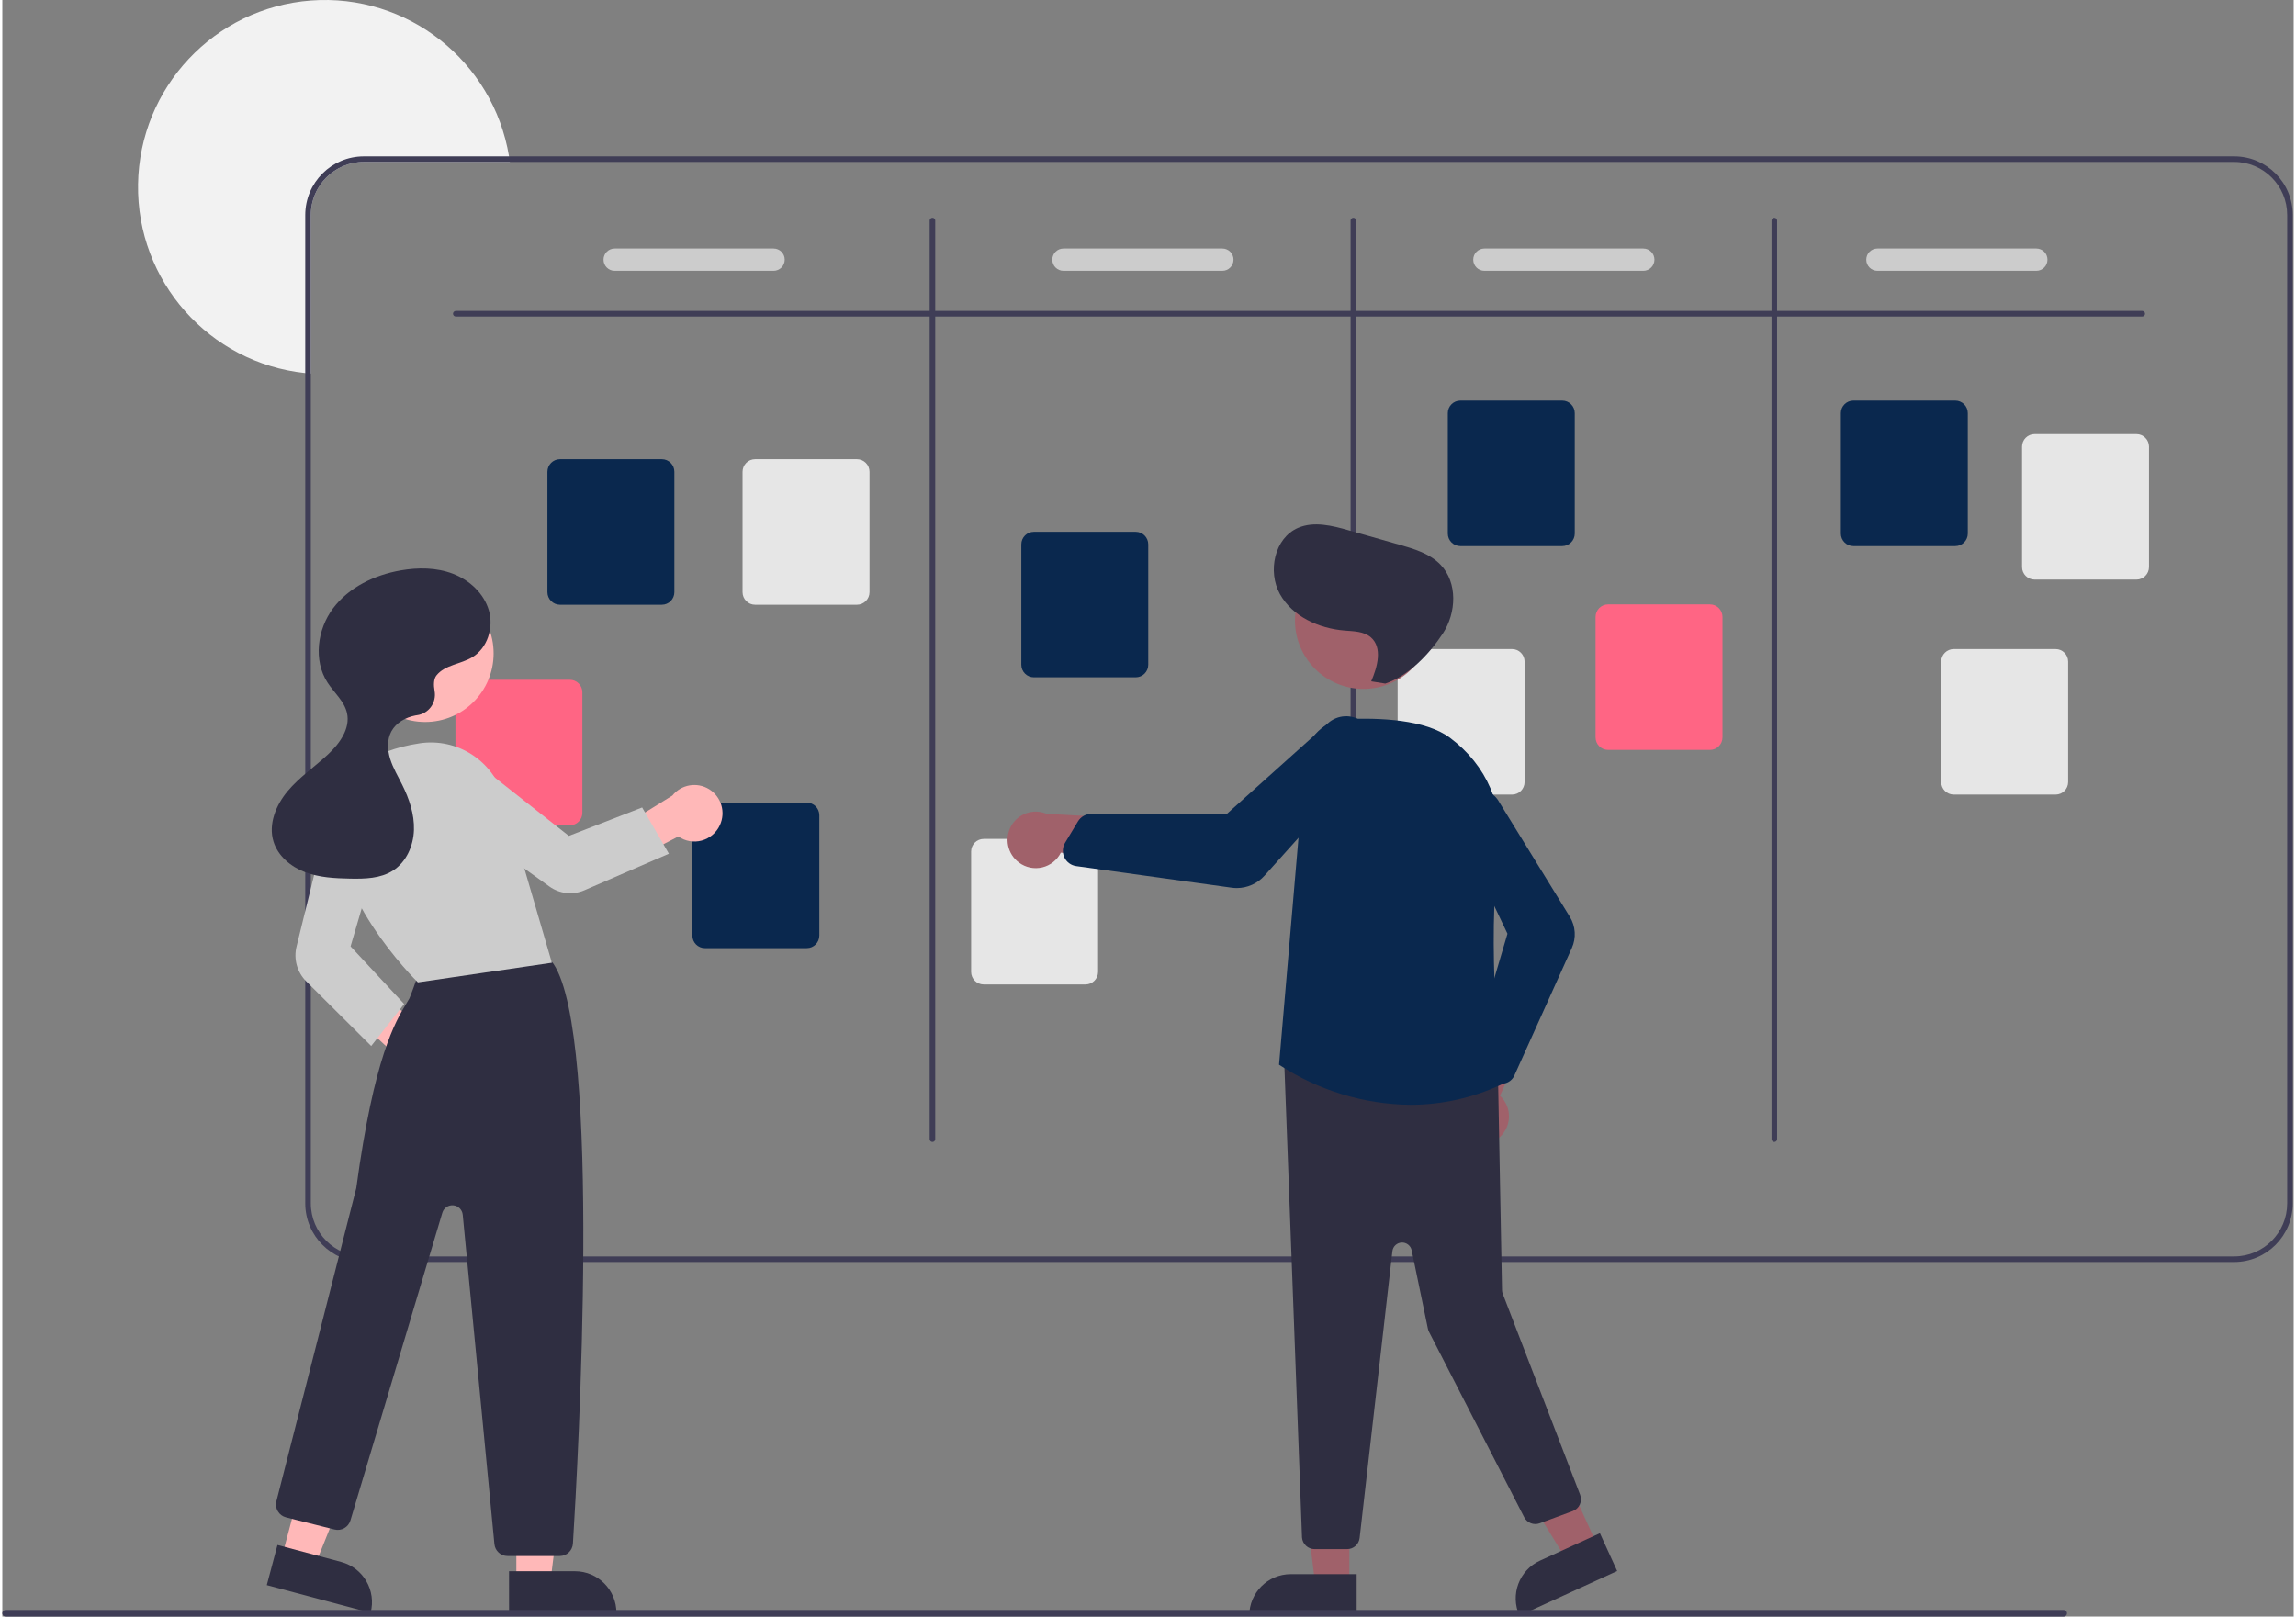 <?xml version="1.0" encoding="UTF-8"?>
<svg xmlns="http://www.w3.org/2000/svg" xmlns:xlink="http://www.w3.org/1999/xlink" width="497px" height="350px" viewBox="0 0 496 350" version="1.1">
<rect x="0" y="0" width="496" height="350" fill="#808080" stroke="none"/>
<g id="surface1">
<path style=" stroke:none;fill-rule:nonzero;fill:rgb(94.902%,94.902%,94.902%);fill-opacity:1;" d="M 109.867 35.059 L 78.246 35.059 C 71.918 35.066 66.789 40.203 66.781 46.547 L 66.781 80.887 C 66.379 80.863 65.973 80.828 65.574 80.777 C 44.77 78.586 29.07 60.852 29.383 39.895 C 29.695 18.941 45.914 1.684 66.777 0.113 C 87.641 -1.457 106.25 13.176 109.684 33.852 C 109.75 34.25 109.812 34.656 109.867 35.059 Z M 109.867 35.059 "/>
<path style=" stroke:none;fill-rule:nonzero;fill:rgb(24.706%,23.922%,33.725%);fill-opacity:1;" d="M 483.133 33.852 L 78.246 33.852 C 71.254 33.859 65.582 39.539 65.574 46.547 L 65.574 260.535 C 65.582 267.543 71.254 273.223 78.246 273.23 L 483.133 273.23 C 490.129 273.223 495.797 267.543 495.805 260.535 L 495.805 46.547 C 495.797 39.539 490.129 33.859 483.133 33.852 Z M 494.598 260.535 C 494.594 266.875 489.461 272.016 483.133 272.02 L 78.246 272.02 C 71.918 272.016 66.789 266.875 66.781 260.535 L 66.781 46.547 C 66.789 40.203 71.918 35.066 78.246 35.059 L 483.133 35.059 C 489.461 35.066 494.594 40.203 494.598 46.547 Z M 494.598 260.535 "/>
<path style=" stroke:none;fill-rule:nonzero;fill:rgb(24.706%,23.922%,33.725%);fill-opacity:1;" d="M 463.223 68.531 L 98.16 68.531 C 97.828 68.531 97.555 68.262 97.555 67.926 C 97.555 67.594 97.828 67.32 98.16 67.32 L 463.223 67.32 C 463.555 67.32 463.824 67.594 463.824 67.926 C 463.824 68.262 463.555 68.531 463.223 68.531 Z M 463.223 68.531 "/>
<path style=" stroke:none;fill-rule:nonzero;fill:rgb(24.706%,23.922%,33.725%);fill-opacity:1;" d="M 201.344 247.238 C 201.008 247.238 200.738 246.965 200.738 246.633 L 200.738 47.754 C 200.738 47.422 201.008 47.148 201.344 47.148 C 201.676 47.148 201.945 47.422 201.945 47.754 L 201.945 246.633 C 201.945 246.965 201.676 247.238 201.344 247.238 Z M 201.344 247.238 "/>
<path style=" stroke:none;fill-rule:nonzero;fill:rgb(24.706%,23.922%,33.725%);fill-opacity:1;" d="M 292.457 247.238 C 292.125 247.238 291.852 246.965 291.852 246.633 L 291.852 47.754 C 291.852 47.422 292.125 47.148 292.457 47.148 C 292.789 47.148 293.059 47.422 293.059 47.754 L 293.059 246.633 C 293.059 246.965 292.789 247.238 292.457 247.238 Z M 292.457 247.238 "/>
<path style=" stroke:none;fill-rule:nonzero;fill:rgb(24.706%,23.922%,33.725%);fill-opacity:1;" d="M 383.57 247.238 C 383.238 247.238 382.969 246.965 382.969 246.633 L 382.969 47.754 C 382.969 47.422 383.238 47.148 383.57 47.148 C 383.906 47.148 384.176 47.422 384.176 47.754 L 384.176 246.633 C 384.176 246.965 383.906 247.238 383.57 247.238 Z M 383.57 247.238 "/>
<path style=" stroke:none;fill-rule:nonzero;fill:rgb(3.922%,15.686%,30.588%);fill-opacity:1;" d="M 142.762 130.926 L 120.711 130.926 C 119.215 130.922 118 129.707 117.996 128.203 L 117.996 102.141 C 118 100.637 119.215 99.422 120.711 99.418 L 142.762 99.418 C 144.262 99.422 145.477 100.637 145.477 102.141 L 145.477 128.203 C 145.477 129.707 144.262 130.922 142.762 130.926 Z M 142.762 130.926 "/>
<path style=" stroke:none;fill-rule:nonzero;fill:rgb(3.922%,15.686%,30.588%);fill-opacity:1;" d="M 174.137 205.277 L 152.09 205.277 C 150.59 205.277 149.375 204.059 149.375 202.559 L 149.375 176.492 C 149.375 174.988 150.59 173.773 152.09 173.773 L 174.137 173.773 C 175.637 173.773 176.852 174.988 176.855 176.492 L 176.855 202.559 C 176.852 204.059 175.637 205.277 174.137 205.277 Z M 174.137 205.277 "/>
<path style=" stroke:none;fill-rule:nonzero;fill:rgb(3.922%,15.686%,30.588%);fill-opacity:1;" d="M 245.34 146.641 L 223.293 146.641 C 221.793 146.641 220.578 145.422 220.578 143.922 L 220.578 117.855 C 220.578 116.355 221.793 115.137 223.293 115.137 L 245.34 115.137 C 246.84 115.137 248.055 116.355 248.055 117.855 L 248.055 143.922 C 248.055 145.422 246.84 146.641 245.34 146.641 Z M 245.34 146.641 "/>
<path style=" stroke:none;fill-rule:nonzero;fill:rgb(3.922%,15.686%,30.588%);fill-opacity:1;" d="M 337.66 118.23 L 315.613 118.23 C 314.113 118.23 312.898 117.012 312.898 115.512 L 312.898 89.445 C 312.898 87.945 314.113 86.727 315.613 86.727 L 337.66 86.727 C 339.16 86.727 340.375 87.945 340.375 89.445 L 340.375 115.512 C 340.375 117.012 339.16 118.23 337.66 118.23 Z M 337.66 118.23 "/>
<path style=" stroke:none;fill-rule:nonzero;fill:rgb(3.922%,15.686%,30.588%);fill-opacity:1;" d="M 422.742 118.23 L 400.691 118.23 C 399.195 118.23 397.98 117.012 397.977 115.512 L 397.977 89.445 C 397.98 87.945 399.195 86.727 400.691 86.727 L 422.742 86.727 C 424.242 86.727 425.457 87.945 425.457 89.445 L 425.457 115.512 C 425.457 117.012 424.242 118.23 422.742 118.23 Z M 422.742 118.23 "/>
<path style=" stroke:none;fill-rule:nonzero;fill:rgb(90.196%,90.196%,90.196%);fill-opacity:1;" d="M 461.965 125.484 L 439.914 125.484 C 438.414 125.484 437.199 124.266 437.199 122.766 L 437.199 96.699 C 437.199 95.199 438.414 93.98 439.914 93.98 L 461.965 93.98 C 463.461 93.98 464.676 95.199 464.68 96.699 L 464.68 122.766 C 464.676 124.266 463.461 125.484 461.965 125.484 Z M 461.965 125.484 "/>
<path style=" stroke:none;fill-rule:nonzero;fill:rgb(90.196%,90.196%,90.196%);fill-opacity:1;" d="M 444.465 172.031 L 422.414 172.031 C 420.918 172.027 419.703 170.812 419.699 169.309 L 419.699 143.246 C 419.703 141.742 420.918 140.527 422.414 140.523 L 444.465 140.523 C 445.965 140.527 447.18 141.742 447.18 143.246 L 447.18 169.309 C 447.18 170.812 445.965 172.027 444.465 172.031 Z M 444.465 172.031 "/>
<path style=" stroke:none;fill-rule:nonzero;fill:rgb(100%,39.608%,51.765%);fill-opacity:1;" d="M 369.641 162.359 L 347.594 162.359 C 346.094 162.355 344.879 161.141 344.879 159.637 L 344.879 133.574 C 344.879 132.07 346.094 130.855 347.594 130.852 L 369.641 130.852 C 371.141 130.855 372.355 132.07 372.355 133.574 L 372.355 159.637 C 372.355 161.141 371.141 162.355 369.641 162.359 Z M 369.641 162.359 "/>
<path style=" stroke:none;fill-rule:nonzero;fill:rgb(90.196%,90.196%,90.196%);fill-opacity:1;" d="M 326.801 172.031 L 304.75 172.031 C 303.254 172.027 302.039 170.812 302.035 169.309 L 302.035 143.246 C 302.039 141.742 303.254 140.527 304.75 140.523 L 326.801 140.523 C 328.301 140.527 329.516 141.742 329.516 143.246 L 329.516 169.309 C 329.516 170.812 328.301 172.027 326.801 172.031 Z M 326.801 172.031 "/>
<path style=" stroke:none;fill-rule:nonzero;fill:rgb(90.196%,90.196%,90.196%);fill-opacity:1;" d="M 234.48 213.137 L 212.43 213.137 C 210.93 213.133 209.715 211.918 209.715 210.414 L 209.715 184.352 C 209.715 182.848 210.93 181.633 212.43 181.629 L 234.48 181.629 C 235.977 181.633 237.191 182.848 237.195 184.352 L 237.195 210.414 C 237.191 211.918 235.977 213.133 234.48 213.137 Z M 234.48 213.137 "/>
<path style=" stroke:none;fill-rule:nonzero;fill:rgb(100%,39.608%,51.765%);fill-opacity:1;" d="M 122.848 178.68 L 100.801 178.68 C 99.301 178.68 98.086 177.461 98.086 175.961 L 98.086 149.895 C 98.086 148.391 99.301 147.176 100.801 147.176 L 122.848 147.176 C 124.348 147.176 125.562 148.391 125.562 149.895 L 125.562 175.961 C 125.562 177.461 124.348 178.68 122.848 178.68 Z M 122.848 178.68 "/>
<path style=" stroke:none;fill-rule:nonzero;fill:rgb(90.196%,90.196%,90.196%);fill-opacity:1;" d="M 185 130.926 L 162.949 130.926 C 161.453 130.922 160.238 129.707 160.234 128.203 L 160.234 102.141 C 160.238 100.637 161.453 99.422 162.949 99.418 L 185 99.418 C 186.5 99.422 187.715 100.637 187.715 102.141 L 187.715 128.203 C 187.715 129.707 186.5 130.922 185 130.926 Z M 185 130.926 "/>
<path style=" stroke:none;fill-rule:nonzero;fill:rgb(80%,80%,80%);fill-opacity:1;" d="M 166.949 58.637 L 132.555 58.637 C 131.223 58.637 130.141 57.555 130.141 56.219 C 130.141 54.883 131.223 53.801 132.555 53.801 L 166.949 53.801 C 168.281 53.801 169.363 54.883 169.363 56.219 C 169.363 57.555 168.281 58.637 166.949 58.637 Z M 166.949 58.637 "/>
<path style=" stroke:none;fill-rule:nonzero;fill:rgb(80%,80%,80%);fill-opacity:1;" d="M 264.098 58.637 L 229.703 58.637 C 228.371 58.637 227.289 57.555 227.289 56.219 C 227.289 54.883 228.371 53.801 229.703 53.801 L 264.098 53.801 C 265.43 53.801 266.512 54.883 266.512 56.219 C 266.512 57.555 265.43 58.637 264.098 58.637 Z M 264.098 58.637 "/>
<path style=" stroke:none;fill-rule:nonzero;fill:rgb(80%,80%,80%);fill-opacity:1;" d="M 355.211 58.637 L 320.816 58.637 C 319.484 58.637 318.402 57.555 318.402 56.219 C 318.402 54.883 319.484 53.801 320.816 53.801 L 355.211 53.801 C 356.543 53.801 357.625 54.883 357.625 56.219 C 357.625 57.555 356.543 58.637 355.211 58.637 Z M 355.211 58.637 "/>
<path style=" stroke:none;fill-rule:nonzero;fill:rgb(80%,80%,80%);fill-opacity:1;" d="M 440.293 58.637 L 405.898 58.637 C 404.562 58.637 403.484 57.555 403.484 56.219 C 403.484 54.883 404.562 53.801 405.898 53.801 L 440.293 53.801 C 441.625 53.801 442.703 54.883 442.703 56.219 C 442.703 57.555 441.625 58.637 440.293 58.637 Z M 440.293 58.637 "/>
<path style=" stroke:none;fill-rule:nonzero;fill:rgb(100%,72.157%,72.157%);fill-opacity:1;" d="M 89.914 235.688 C 88.125 235.512 86.508 234.551 85.496 233.066 C 84.48 231.582 84.176 229.723 84.664 227.988 L 69.195 213.566 L 77.375 211.488 L 92.582 223.848 C 95.496 224.879 97.18 227.934 96.496 230.953 C 95.816 233.977 92.988 236.008 89.914 235.688 Z M 89.914 235.688 "/>
<path style=" stroke:none;fill-rule:nonzero;fill:rgb(100%,72.157%,72.157%);fill-opacity:1;" d="M 111.27 342.293 L 118.668 342.293 L 122.188 313.711 L 111.27 313.711 Z M 111.27 342.293 "/>
<path style=" stroke:none;fill-rule:nonzero;fill:rgb(18.431%,18.039%,25.49%);fill-opacity:1;" d="M 132.934 349.176 L 109.688 349.176 L 109.684 340.176 L 123.953 340.176 C 128.914 340.176 132.934 344.207 132.934 349.176 Z M 132.934 349.176 "/>
<path style=" stroke:none;fill-rule:nonzero;fill:rgb(100%,72.157%,72.157%);fill-opacity:1;" d="M 60.547 336.945 L 67.699 338.852 L 78.438 312.133 L 67.887 309.32 Z M 60.547 336.945 "/>
<path style=" stroke:none;fill-rule:nonzero;fill:rgb(18.431%,18.039%,25.49%);fill-opacity:1;" d="M 79.719 349.176 L 57.25 343.188 L 59.562 334.492 L 73.348 338.168 C 78.141 339.445 80.992 344.375 79.719 349.176 Z M 79.719 349.176 "/>
<path style=" stroke:none;fill-rule:nonzero;fill:rgb(18.431%,18.039%,25.49%);fill-opacity:1;" d="M 120.656 336.883 L 109.371 336.883 C 107.891 336.887 106.656 335.762 106.52 334.289 L 99.664 263 C 99.562 261.922 98.711 261.066 97.633 260.961 C 96.559 260.855 95.559 261.527 95.246 262.566 L 75.352 329.18 C 74.914 330.652 73.398 331.516 71.91 331.145 L 61.41 328.512 C 60.672 328.328 60.035 327.855 59.645 327.199 C 59.254 326.539 59.141 325.754 59.332 325.016 C 59.504 324.344 76.473 257.898 76.621 257.215 C 80.469 228.824 85.066 221.215 87.539 217.129 C 87.746 216.793 87.934 216.48 88.102 216.188 C 88.312 215.82 89.617 212.168 90.445 209.801 C 90.66 209.02 91.195 208.367 91.914 208 C 102.301 202.68 114.449 206.363 117.926 207.617 C 118.504 207.82 118.996 208.207 119.336 208.715 C 129.766 224.477 124.648 316.008 123.516 334.195 C 123.418 335.707 122.168 336.883 120.656 336.883 Z M 120.656 336.883 "/>
<path style=" stroke:none;fill-rule:nonzero;fill:rgb(100%,72.157%,72.157%);fill-opacity:1;" d="M 106.348 141.465 C 106.348 149.664 99.711 156.312 91.527 156.312 C 83.344 156.312 76.707 149.664 76.707 141.465 C 76.707 133.266 83.344 126.617 91.527 126.617 C 99.711 126.617 106.348 133.266 106.348 141.465 Z M 106.348 141.465 "/>
<path style=" stroke:none;fill-rule:nonzero;fill:rgb(80%,80%,80%);fill-opacity:1;" d="M 89.957 212.684 L 89.852 212.578 C 89.652 212.387 69.906 193.008 72.461 175.086 C 73.555 167.422 79.742 162.523 90.363 160.922 C 98.426 159.723 106.145 164.648 108.465 172.48 L 118.961 208.438 Z M 89.957 212.684 "/>
<path style=" stroke:none;fill-rule:nonzero;fill:rgb(80%,80%,80%);fill-opacity:1;" d="M 79.852 226.465 L 65.781 212.461 C 63.824 210.5 63.027 207.664 63.68 204.969 L 70.492 177.211 C 70.902 175.531 71.992 174.094 73.5 173.25 C 75.008 172.402 76.797 172.215 78.445 172.738 C 81.676 173.781 83.492 177.207 82.555 180.473 L 75.383 204.891 L 86.98 217.367 Z M 79.852 226.465 "/>
<path style=" stroke:none;fill-rule:nonzero;fill:rgb(100%,72.157%,72.157%);fill-opacity:1;" d="M 155.32 178.664 C 154.566 180.297 153.129 181.512 151.395 181.984 C 149.664 182.453 147.812 182.129 146.34 181.102 L 127.555 190.852 L 128.387 182.566 L 145.039 172.242 C 146.969 169.828 150.402 169.242 153.023 170.879 C 155.648 172.516 156.633 175.863 155.32 178.664 Z M 155.32 178.664 "/>
<path style=" stroke:none;fill-rule:nonzero;fill:rgb(80%,80%,80%);fill-opacity:1;" d="M 144.289 184.832 L 125.977 192.758 C 123.496 193.824 120.645 193.516 118.449 191.949 L 95.164 175.234 C 93.758 174.227 92.832 172.684 92.605 170.965 C 92.383 169.25 92.875 167.516 93.973 166.176 C 96.137 163.559 99.988 163.141 102.664 165.23 L 122.633 180.973 L 138.5 174.82 Z M 144.289 184.832 "/>
<path style=" stroke:none;fill-rule:nonzero;fill:rgb(18.431%,18.039%,25.49%);fill-opacity:1;" d="M 93.984 146.223 C 95.812 143.93 99.227 143.805 101.738 142.289 C 105.027 140.309 106.391 135.875 105.328 132.18 C 104.27 128.484 101.145 125.602 97.559 124.227 C 93.973 122.848 89.984 122.828 86.203 123.496 C 80.574 124.488 75.031 127.121 71.598 131.699 C 68.164 136.277 67.289 142.98 70.402 147.785 C 71.832 149.992 74.039 151.816 74.613 154.383 C 75.359 157.758 73 161.012 70.469 163.359 C 67.586 166.035 64.281 168.277 61.754 171.293 C 59.23 174.309 57.547 178.43 58.699 182.191 C 59.664 185.344 62.473 187.668 65.555 188.832 C 68.637 189.996 71.988 190.164 75.281 190.227 C 78.477 190.289 81.875 190.211 84.566 188.484 C 87.449 186.637 88.988 183.133 89.102 179.703 C 89.215 176.277 88.07 172.922 86.539 169.855 C 85.625 168.027 84.566 166.258 83.957 164.305 C 83.352 162.355 83.246 160.141 84.219 158.344 C 85.238 156.453 87.305 155.316 89.41 154.902 C 89.52 154.879 89.637 154.859 89.758 154.844 C 90.965 154.688 92.059 154.039 92.781 153.055 C 93.504 152.07 93.789 150.832 93.578 149.629 C 93.336 148.289 93.359 147.008 93.984 146.223 Z M 93.984 146.223 "/>
<path style=" stroke:none;fill-rule:nonzero;fill:rgb(62.745%,38.039%,41.569%);fill-opacity:1;" d="M 291.582 342.926 L 284.188 342.926 L 280.668 314.344 L 291.586 314.344 Z M 291.582 342.926 "/>
<path style=" stroke:none;fill-rule:nonzero;fill:rgb(18.431%,18.039%,25.49%);fill-opacity:1;" d="M 278.902 340.809 L 293.168 340.809 L 293.168 349.809 L 269.918 349.809 C 269.918 344.84 273.941 340.809 278.902 340.809 Z M 278.902 340.809 "/>
<path style=" stroke:none;fill-rule:nonzero;fill:rgb(62.745%,38.039%,41.569%);fill-opacity:1;" d="M 345.258 334.531 L 338.531 337.613 L 323.473 313.074 L 333.406 308.531 Z M 345.258 334.531 "/>
<path style=" stroke:none;fill-rule:nonzero;fill:rgb(18.431%,18.039%,25.49%);fill-opacity:1;" d="M 332.848 337.887 L 345.824 331.945 L 349.555 340.133 L 328.406 349.809 C 326.348 345.289 328.332 339.949 332.848 337.887 Z M 332.848 337.887 "/>
<path style=" stroke:none;fill-rule:nonzero;fill:rgb(62.745%,38.039%,41.569%);fill-opacity:1;" d="M 323.715 246.547 C 325.152 245.465 326.035 243.801 326.129 242.004 C 326.219 240.207 325.516 238.461 324.199 237.238 L 332.895 217.469 L 321.848 219.348 L 315.285 237.828 C 313.332 240.23 313.484 243.715 315.637 245.941 C 317.785 248.164 321.258 248.422 323.715 246.547 Z M 323.715 246.547 "/>
<path style=" stroke:none;fill-rule:nonzero;fill:rgb(18.431%,18.039%,25.49%);fill-opacity:1;" d="M 291.113 335.391 L 284.043 335.391 C 282.625 335.387 281.445 334.285 281.336 332.867 L 277.484 229.766 C 277.426 228.965 277.723 228.184 278.293 227.621 C 278.867 227.062 279.656 226.785 280.453 226.863 L 321.328 231.211 C 322.699 231.344 323.75 232.484 323.777 233.867 L 324.633 279.344 C 324.637 279.594 324.688 279.836 324.773 280.066 L 341.539 323.621 C 341.801 324.301 341.781 325.059 341.48 325.723 C 341.18 326.387 340.629 326.902 339.945 327.152 L 332.785 329.797 C 331.496 330.27 330.059 329.711 329.43 328.488 L 308.836 288.367 C 308.723 288.148 308.641 287.918 308.59 287.676 L 305.074 270.695 C 304.863 269.68 303.945 268.965 302.91 269.012 C 301.875 269.059 301.023 269.852 300.906 270.883 L 293.809 332.98 C 293.652 334.352 292.492 335.391 291.113 335.391 Z M 291.113 335.391 "/>
<path style=" stroke:none;fill-rule:nonzero;fill:rgb(62.745%,38.039%,41.569%);fill-opacity:1;" d="M 309.453 134.305 C 309.453 142.504 302.816 149.152 294.633 149.152 C 286.445 149.152 279.812 142.504 279.812 134.305 C 279.812 126.105 286.445 119.457 294.633 119.457 C 302.816 119.457 309.453 126.105 309.453 134.305 Z M 309.453 134.305 "/>
<path style=" stroke:none;fill-rule:nonzero;fill:rgb(3.922%,15.686%,30.588%);fill-opacity:1;" d="M 304.793 239.195 C 294.746 239.082 284.934 236.105 276.512 230.609 L 276.367 230.512 L 276.383 230.336 L 282.051 164.195 C 282.453 159.555 286.215 155.926 290.859 155.695 C 298.207 155.355 308.074 155.785 313.359 159.727 C 321.344 165.684 325.191 174.652 323.914 184.336 C 321.273 204.414 324.266 231.504 324.617 234.527 L 324.641 234.742 L 324.441 234.836 C 318.289 237.703 311.582 239.191 304.793 239.195 Z M 304.793 239.195 "/>
<path style=" stroke:none;fill-rule:nonzero;fill:rgb(3.922%,15.686%,30.588%);fill-opacity:1;" d="M 324.547 234.637 C 323.703 234.637 322.898 234.281 322.328 233.656 L 319.086 230.113 C 318.371 229.332 318.121 228.234 318.418 227.215 L 325.809 202.152 L 314.562 178.488 C 314.035 177.383 313.906 176.125 314.195 174.934 C 314.719 172.793 316.504 171.195 318.688 170.918 C 320.867 170.637 322.996 171.734 324.039 173.676 L 339.305 198.484 C 340.562 200.527 340.727 203.066 339.738 205.254 L 327.301 232.859 C 326.887 233.785 326.031 234.441 325.027 234.598 C 324.871 234.625 324.711 234.637 324.547 234.637 Z M 324.547 234.637 "/>
<path style=" stroke:none;fill-rule:nonzero;fill:rgb(62.745%,38.039%,41.569%);fill-opacity:1;" d="M 220.086 186.758 C 221.527 187.832 223.367 188.211 225.113 187.793 C 226.859 187.375 228.332 186.207 229.137 184.598 L 250.52 187.375 L 245.605 177.285 L 226.051 176.195 C 223.199 175 219.906 176.125 218.383 178.82 C 216.863 181.516 217.594 184.926 220.086 186.758 Z M 220.086 186.758 "/>
<path style=" stroke:none;fill-rule:nonzero;fill:rgb(3.922%,15.686%,30.588%);fill-opacity:1;" d="M 267.219 192.27 C 266.848 192.27 266.473 192.242 266.105 192.191 L 232.465 187.516 C 231.348 187.363 230.383 186.656 229.898 185.637 C 229.824 185.477 229.758 185.309 229.707 185.137 C 229.445 184.234 229.57 183.262 230.055 182.457 L 232.84 177.832 C 233.449 176.828 234.535 176.211 235.707 176.211 L 235.711 176.211 L 265.035 176.242 L 286.938 156.586 C 287.953 155.676 289.254 155.141 290.621 155.074 C 293.074 154.961 295.344 156.375 296.332 158.629 C 297.316 160.879 296.816 163.508 295.07 165.238 L 273.219 189.59 C 271.688 191.293 269.508 192.27 267.219 192.27 Z M 267.219 192.27 "/>
<path style=" stroke:none;fill-rule:nonzero;fill:rgb(18.431%,18.039%,25.49%);fill-opacity:1;" d="M 296.316 147.512 C 297.672 144.371 298.816 140.191 296.219 137.969 C 294.711 136.684 292.543 136.68 290.566 136.52 C 285.004 136.07 279.281 133.504 276.562 128.625 C 273.844 123.742 275.363 116.48 280.488 114.281 C 283.945 112.797 287.91 113.805 291.527 114.836 L 302.395 117.922 C 305.621 118.84 309.012 119.848 311.336 122.273 C 315.043 126.141 314.766 132.68 311.82 137.156 C 308.879 141.633 304.445 146.301 299.367 148 Z M 296.316 147.512 "/>
<path style=" stroke:none;fill-rule:nonzero;fill:rgb(24.706%,23.922%,33.725%);fill-opacity:1;" d="M 446.211 350.004 L 0.719 350.004 C 0.461 350.008 0.223 349.871 0.094 349.648 C -0.035 349.422 -0.035 349.148 0.094 348.926 C 0.223 348.703 0.461 348.566 0.719 348.566 L 446.211 348.566 C 446.469 348.566 446.703 348.703 446.832 348.926 C 446.961 349.148 446.961 349.422 446.832 349.648 C 446.703 349.871 446.469 350.008 446.211 350.004 Z M 446.211 350.004 "/>
</g>
</svg>
